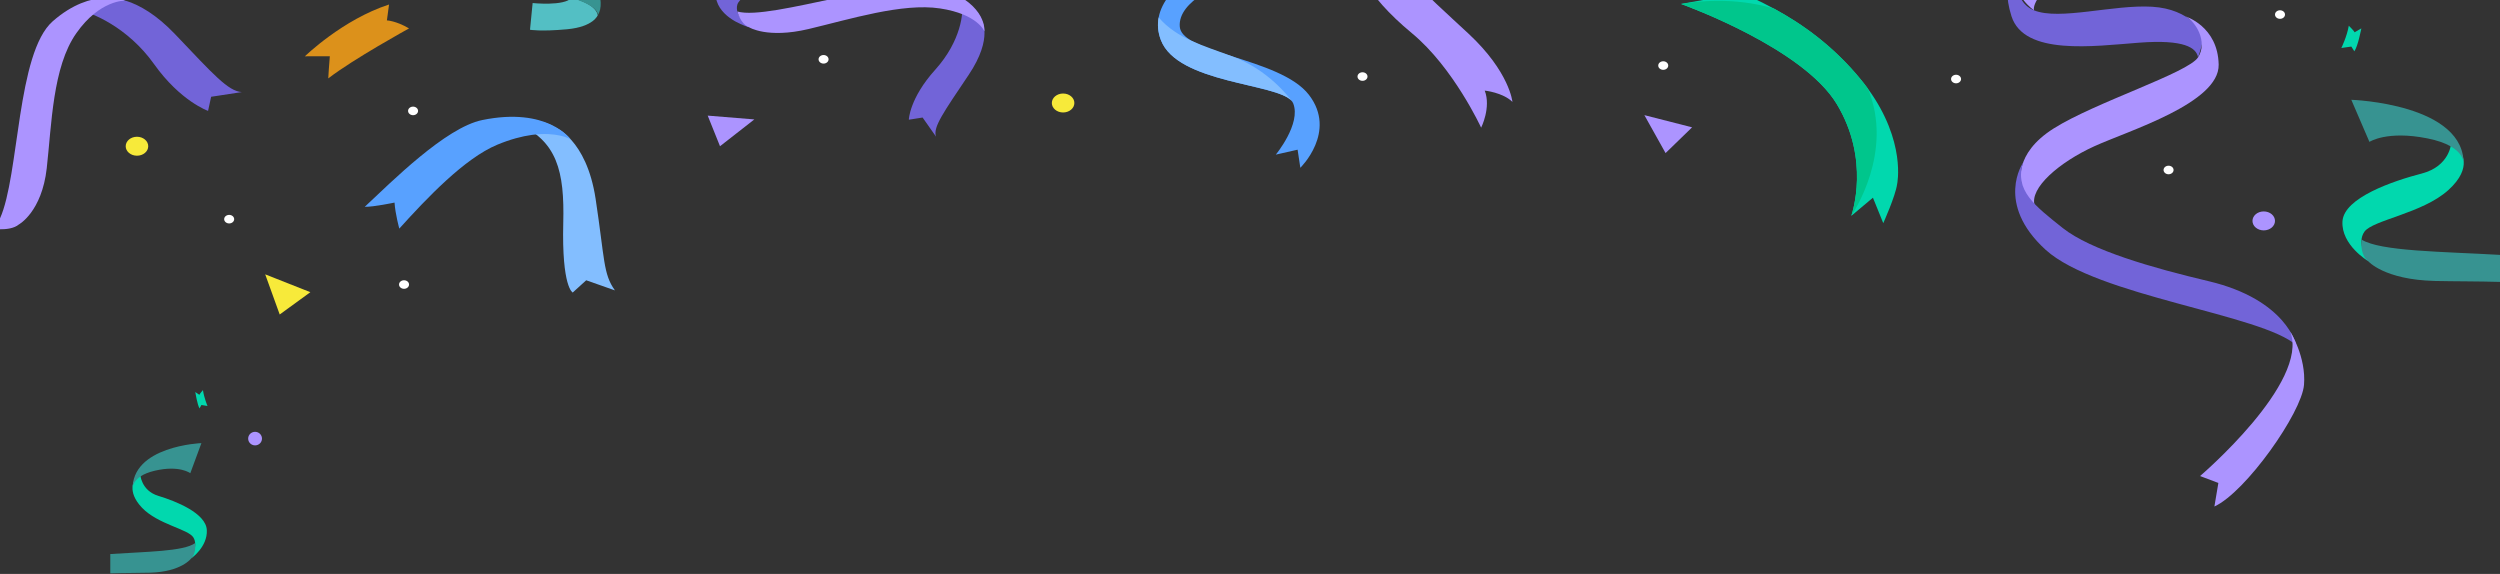 <svg width="1224" height="281" viewBox="0 0 1224 281" fill="none" xmlns="http://www.w3.org/2000/svg">
<rect x="0" y="0" width="1224" height="281" fill="#333333" stroke="none"/>
<path d="M640.87 46.456C633.755 37.186 617.614 32.139 603.416 27.623C603.399 27.623 603.399 27.623 603.399 27.623C595.582 25.134 588.336 22.813 583.538 20.059C583.522 20.059 583.522 20.059 583.505 20.045C580.062 18.06 577.875 15.851 577.63 13.18C576.39 0.052 599.678 -8.351 599.678 -8.351L590.099 -10.491L592.236 -17.244C592.236 -17.244 570.302 -7.387 567.283 8.524C566.63 11.936 566.859 15.627 568.344 19.556C576.488 40.989 625.35 40.696 632.514 49.546C632.645 49.714 632.71 49.812 632.71 49.812C632.89 50.063 633.036 50.329 633.151 50.609C637.133 60.578 624.632 75.706 624.632 75.706L635.305 73.287L636.643 82.151C636.643 82.151 654.758 64.506 640.87 46.456Z" fill="#58A1FF"/>
<path d="M632.514 49.532C631.029 47.477 620.796 34.083 603.416 27.623C603.399 27.623 603.399 27.623 603.399 27.623C596.235 24.953 589.527 22.785 583.538 20.059C583.522 20.059 583.522 20.059 583.505 20.045C577.255 17.221 571.771 13.767 567.283 8.538C566.63 11.95 566.859 15.641 568.344 19.57C576.488 40.975 625.35 40.682 632.514 49.532Z" fill="#83BEFF"/>
<path d="M1146.32 23.499C1146.32 23.499 1149.03 18.046 1149.97 12.593C1149.97 12.593 1152.68 15.222 1152.81 15.823L1156.11 13.893C1156.11 13.893 1154.46 22.716 1152.68 25.107L1151.21 22.799L1146.32 23.499Z" fill="#01D8AE"/>
<path d="M680.936 -38.09C680.936 -38.09 675.925 -38.593 665.35 -22.613C662.429 -18.194 667.814 -3.136 691.25 16.242C711.666 33.118 725.163 62.507 725.163 62.507C725.163 62.507 730.124 52.664 726.925 44.359C726.925 44.359 735.738 45.254 740.487 49.882C740.487 49.882 739.149 35.285 719.059 16.55C699.002 -2.185 670.948 -25.619 680.936 -38.09Z" fill="#AC94FF"/>
<path d="M149.279 27.567C149.279 27.567 167.688 9.601 190.471 2.205L189.426 9.992C189.426 9.992 193.914 10.16 200.263 13.907C200.263 13.907 172.992 28.895 160.719 38.389C160.719 38.389 161.209 29.93 161.486 27.539L149.279 27.567Z" fill="#DC911B"/>
<path d="M833.022 -11.315C841.28 -7.89 854.221 -3.528 868.485 4.204C882.586 11.824 897.959 22.771 911.423 39.382C912.533 40.738 913.561 42.08 914.524 43.422C933.39 69.316 928.837 90.121 928.837 90.121C928.053 95.937 922.047 109.261 922.047 109.261L916.988 96.79L906.38 105.71C906.38 105.71 906.38 105.696 906.397 105.668C906.772 104.577 915.797 78.208 899.248 50.888C882.847 23.806 826.412 3.155 823.148 1.981C823.05 1.953 823.001 1.925 823.001 1.925L837.265 -0.62L833.022 -11.315Z" fill="#01D8AE"/>
<path d="M823.132 1.967C830.035 0.723 848.673 -1.682 868.485 4.19C882.586 11.81 897.959 22.758 911.423 39.368C912.533 40.724 913.561 42.066 914.524 43.408C927.449 74.419 907.147 104.55 906.38 105.654C906.756 104.564 915.78 78.194 899.232 50.874C882.83 23.806 826.396 3.155 823.132 1.967Z" fill="#00C68C"/>
<path d="M352.512 71.595L369.322 58.466L346.49 56.607L352.512 71.595Z" fill="#AC94FF"/>
<path d="M828.452 62.339L805.082 56.369L815.461 74.951L828.452 62.339Z" fill="#AC94FF"/>
<path d="M136.941 153.974L129.842 134.316L151.956 143.055L136.941 153.974Z" fill="#F7EA3A"/>
<path d="M995.814 5.029C995.814 5.029 985.287 -2.129 986.593 -13.231C987.899 -24.332 1011.97 -35.252 1005.41 -50.59C1005.41 -50.59 1016.7 -39.251 1017.86 -29.911C1019.02 -20.571 994.541 -2.94 995.814 5.029Z" fill="#AC94FF"/>
<path d="M1078.46 16.48C1078.46 16.48 1072.66 4.414 1053.64 3.295C1034.61 2.163 1008.35 10.146 995.814 5.043C983.28 -0.06 988.747 -18.502 988.747 -18.502C988.747 -18.502 978.613 -11.511 984.814 7.923C991.016 27.372 1025.11 22.576 1047.29 20.898C1069.47 19.22 1075.28 23.373 1076.17 28.057C1076.19 28.057 1079.67 18.409 1078.46 16.48Z" fill="#7264D8"/>
<path d="M989.694 89.701C989.694 89.701 985.369 75.552 1005.56 62.843C1025.74 50.133 1071.34 35.676 1076.19 28.057C1081.04 20.437 1075 10.468 1070 8.035C1070 8.035 1085.9 12.817 1086.26 31.65C1086.62 50.483 1042.24 63.919 1025.32 71.637C1008.38 79.355 993.382 92.092 996.222 100.705C996.222 100.719 990.02 94.329 989.694 89.701Z" fill="#AC94FF"/>
<path d="M1124.3 169.088C1124.3 169.088 1119.7 146.746 1081.25 137.644C1053.93 131.184 1023.54 122.502 1009.88 111.61C996.222 100.719 986.136 93.183 990.526 79.607C990.526 79.607 976.556 99.544 1001.54 122.292C1026.53 145.026 1107.75 153.932 1124.3 169.088Z" fill="#7264D8"/>
<path d="M1077.15 233.068C1077.15 233.068 1130.76 187.334 1121.33 162.377C1121.33 162.377 1129.18 174.835 1128.04 188.453C1126.9 202.085 1099.58 240.925 1084.17 247.986L1086.11 236.451L1077.15 233.068Z" fill="#AC94FF"/>
<path d="M386.343 -38.929C386.343 -38.929 394.291 -34.245 387.633 -22.515C380.974 -10.784 362.581 -3.164 360.998 2.275C359.415 7.713 366.743 13.348 366.743 13.348C366.743 13.348 353.85 9.881 350.913 0.513C347.975 -8.855 364.785 -20.431 374.789 -26.22C384.777 -31.994 381.855 -41.026 381.855 -41.026C381.855 -41.026 385.56 -40.733 386.343 -38.929Z" fill="#7264D8"/>
<path d="M480.51 9.601C480.51 9.601 486.597 18.27 474.275 36.641C461.954 55.013 456.666 62.297 458.266 66.883L451.705 57.544L444.965 58.606C444.965 58.606 445.21 48.19 457.923 34.097C470.636 20.003 471.925 5.644 470.832 1.673C470.832 1.673 479.041 4.218 480.51 9.601Z" fill="#7264D8"/>
<path d="M366.743 13.348C366.743 13.348 375.654 18.997 395.793 14.229C415.932 9.475 441.766 1.324 460.273 4.134C478.78 6.945 481.946 15.348 481.946 15.348C481.946 15.348 483.513 2.61 462.215 -5.303C440.901 -13.217 377.351 10.384 361.047 5.63C361.047 5.644 362.435 11.698 366.743 13.348Z" fill="#AC94FF"/>
<path d="M1204.3 73.902C1204.3 73.902 1211.35 81.648 1198.7 93.071C1186.06 104.494 1161.77 107.695 1157.63 113.428C1153.48 119.174 1159.41 127.815 1159.41 127.815C1159.41 127.815 1146.19 119.971 1146.87 108.38C1147.56 96.776 1171.73 88.583 1185.63 84.975C1199.52 81.368 1200.07 70.155 1200.07 70.155C1200.07 70.155 1204.17 71.609 1204.3 73.902Z" fill="#01D8AE"/>
<path d="M1206.16 81.13C1206.16 81.13 1208.3 71.707 1188.44 67.75C1168.58 63.793 1160.07 69.47 1160.07 69.47L1151.2 48.861C1151.21 48.847 1207.58 50.748 1206.16 81.13Z" fill="#379391"/>
<path d="M1224 124.795V138.021C1213.02 137.7 1201.98 137.784 1192.18 137.56C1167.14 136.959 1159.41 127.829 1159.41 127.829C1159.39 127.815 1159.39 127.815 1159.37 127.801C1155.82 125.074 1156.03 119.356 1156.16 117.734C1156.19 117.454 1156.21 117.301 1156.21 117.301C1165.51 123.089 1195.65 123.145 1224 124.795Z" fill="#379391"/>
<path d="M271.483 62.255C271.483 62.255 287.118 67.75 291.622 97.405C296.11 127.046 295.261 134.065 301.071 142.174L287.004 137.224L280.41 143.222C280.41 143.222 274.976 140.846 275.775 109.038C276.396 83.997 272.936 68.673 252.503 60.144C252.503 60.13 264.4 57.18 271.483 62.255Z" fill="#83BEFF"/>
<path d="M279.333 68.17C279.317 68.156 279.284 68.156 279.284 68.142C278.648 67.792 272.332 64.423 260.353 66.058C255.604 66.716 249.957 68.156 243.429 70.868C227.403 77.565 208.978 96.999 195.497 111.918C195.497 111.918 193.539 104.871 193.164 99.181C193.164 99.181 182.833 101.362 178.573 101.25C191.711 89.016 218.1 62.479 236.101 58.774C268.154 52.189 279.333 68.17 279.333 68.17Z" fill="#58A1FF"/>
<path d="M67.059 76.237C64.007 76.237 61.543 74.154 61.543 71.595C61.543 69.036 64.007 66.953 67.059 66.953C70.111 66.953 72.575 69.036 72.575 71.595C72.575 74.168 70.094 76.237 67.059 76.237Z" fill="#F7EA3A"/>
<path d="M1113.84 108.157C1113.84 105.598 1111.38 103.515 1108.32 103.515C1105.27 103.515 1102.81 105.598 1102.81 108.157C1102.81 110.715 1105.27 112.799 1108.32 112.799C1111.36 112.799 1113.84 110.715 1113.84 108.157Z" fill="#AC94FF"/>
<path d="M53.122 -0.759C53.122 -0.759 67.043 -2.885 85.762 16.788C104.481 36.459 111.71 44.653 118.385 45.086L103.371 47.379L101.869 54.286C101.869 54.286 88.373 49.588 75.415 31.37C62.473 13.152 44.26 5.77 38.613 5.113C38.613 5.127 45.468 -1.654 53.122 -0.759Z" fill="#7264D8"/>
<path d="M61.249 0.331C61.249 0.331 48.944 -0.242 37.34 16.298C25.72 32.824 25.296 61.067 22.881 82.403C20.465 103.739 9.286 109.863 9.286 109.863C6.871 111.918 2.823 112.295 0 112.253V106.926C9.498 85.87 8.16 25.861 25.835 10.398C45.288 -6.632 61.249 0.331 61.249 0.331Z" fill="#AC94FF"/>
<path d="M292.667 7.42C292.667 7.42 290.692 13.124 277.62 14.327C264.547 15.529 259.488 14.564 259.488 14.564L260.777 1.492C260.777 1.492 276.265 3.114 279.823 -1.053C279.823 -1.053 291.54 1.464 292.667 7.42Z" fill="#53BFC4"/>
<path d="M292.667 7.42C292.667 7.42 293.956 2.932 278.207 -1.514C262.458 -5.961 248.423 -10.365 243.641 -18.46C238.86 -26.555 248.031 -29.436 248.031 -29.436C248.031 -29.436 262.491 -21.76 277.212 -18.432C291.916 -15.132 296.893 1.24 292.667 7.42Z" fill="#379391"/>
<path d="M520.494 55.069C517.442 55.069 514.978 52.986 514.978 50.427C514.978 47.868 517.442 45.785 520.494 45.785C523.546 45.785 526.01 47.868 526.01 50.427C526.01 52.986 523.546 55.069 520.494 55.069Z" fill="#F7EA3A"/>
<path d="M197.815 141.405C199.167 141.405 200.263 140.466 200.263 139.308C200.263 138.149 199.167 137.21 197.815 137.21C196.463 137.21 195.367 138.149 195.367 139.308C195.367 140.466 196.463 141.405 197.815 141.405Z" fill="white"/>
<path d="M202.237 56.397C203.589 56.397 204.685 55.458 204.685 54.3C204.685 53.142 203.589 52.203 202.237 52.203C200.885 52.203 199.789 53.142 199.789 54.3C199.789 55.458 200.885 56.397 202.237 56.397Z" fill="white"/>
<path d="M112.2 109.401C113.552 109.401 114.648 108.462 114.648 107.304C114.648 106.146 113.552 105.207 112.2 105.207C110.848 105.207 109.752 106.146 109.752 107.304C109.752 108.462 110.848 109.401 112.2 109.401Z" fill="white"/>
<path d="M403.218 31.133C404.57 31.133 405.666 30.194 405.666 29.035C405.666 27.877 404.57 26.938 403.218 26.938C401.866 26.938 400.77 27.877 400.77 29.035C400.77 30.194 401.866 31.133 403.218 31.133Z" fill="white"/>
<path d="M667.08 39.577C668.432 39.577 669.528 38.638 669.528 37.48C669.528 36.322 668.432 35.383 667.08 35.383C665.728 35.383 664.632 36.322 664.632 37.48C664.632 38.638 665.728 39.577 667.08 39.577Z" fill="white"/>
<path d="M814.319 34.194C815.671 34.194 816.767 33.255 816.767 32.097C816.767 30.939 815.671 30 814.319 30C812.967 30 811.871 30.939 811.871 32.097C811.871 33.255 812.967 34.194 814.319 34.194Z" fill="white"/>
<path d="M957.69 40.794C959.042 40.794 960.138 39.855 960.138 38.697C960.138 37.538 959.042 36.599 957.69 36.599C956.338 36.599 955.242 37.538 955.242 38.697C955.242 39.855 956.338 40.794 957.69 40.794Z" fill="white"/>
<path d="M1116.29 9.223C1117.64 9.223 1118.74 8.284 1118.74 7.126C1118.74 5.968 1117.64 5.029 1116.29 5.029C1114.94 5.029 1113.84 5.968 1113.84 7.126C1113.84 8.284 1114.94 9.223 1116.29 9.223Z" fill="white"/>
<path d="M1061.73 85.325C1063.08 85.325 1064.18 84.386 1064.18 83.228C1064.18 82.069 1063.08 81.13 1061.73 81.13C1060.38 81.13 1059.28 82.069 1059.28 83.228C1059.28 84.386 1060.38 85.325 1061.73 85.325Z" fill="white"/>
<g clip-path="url(#clip0_175_2039)">
<path d="M101.6 198.8C101.6 198.8 99.94 194.9 99.36 191C99.36 191 97.7 192.88 97.62 193.31L95.6 191.93C95.6 191.93 96.61 198.24 97.7 199.95L98.6 198.3L101.6 198.8Z" fill="#01D8AE"/>
<path d="M66.07 234.85C66.07 234.85 61.75 240.39 69.5 248.56C77.25 256.73 92.13 259.02 94.67 263.12C97.21 267.23 93.58 273.41 93.58 273.41C93.58 273.41 101.68 267.8 101.26 259.51C100.84 251.21 86.03 245.35 77.51 242.77C69 240.19 68.66 232.17 68.66 232.17C68.66 232.17 66.15 233.21 66.07 234.85Z" fill="#01D8AE"/>
<path d="M64.93 240.03C64.93 240.03 63.62 233.29 75.79 230.46C87.96 227.62 93.17 231.69 93.17 231.69L98.61 216.95C98.6 216.94 64.07 218.3 64.93 240.03Z" fill="#379391"/>
<path d="M54 271.26V280.72C60.73 280.49 67.49 280.55 73.5 280.39C88.84 279.96 93.58 273.43 93.58 273.43C93.59 273.42 93.59 273.42 93.6 273.41C95.78 271.46 95.65 267.37 95.57 266.21C95.55 266.01 95.54 265.9 95.54 265.9C89.84 270.04 71.37 270.08 54 271.26Z" fill="#379391"/>
<path d="M121.5 214.74C121.5 212.91 123.01 211.42 124.88 211.42C126.75 211.42 128.27 212.91 128.27 214.74C128.27 216.57 126.76 218.06 124.89 218.06C123.02 218.06 121.5 216.58 121.5 214.74Z" fill="#AC94FF"/>
</g>
<defs>
<clipPath id="clip0_175_2039">
<rect width="74.27" height="89.72" fill="white" transform="matrix(-1 0 0 1 128.27 191)"/>
</clipPath>
</defs>
</svg>
